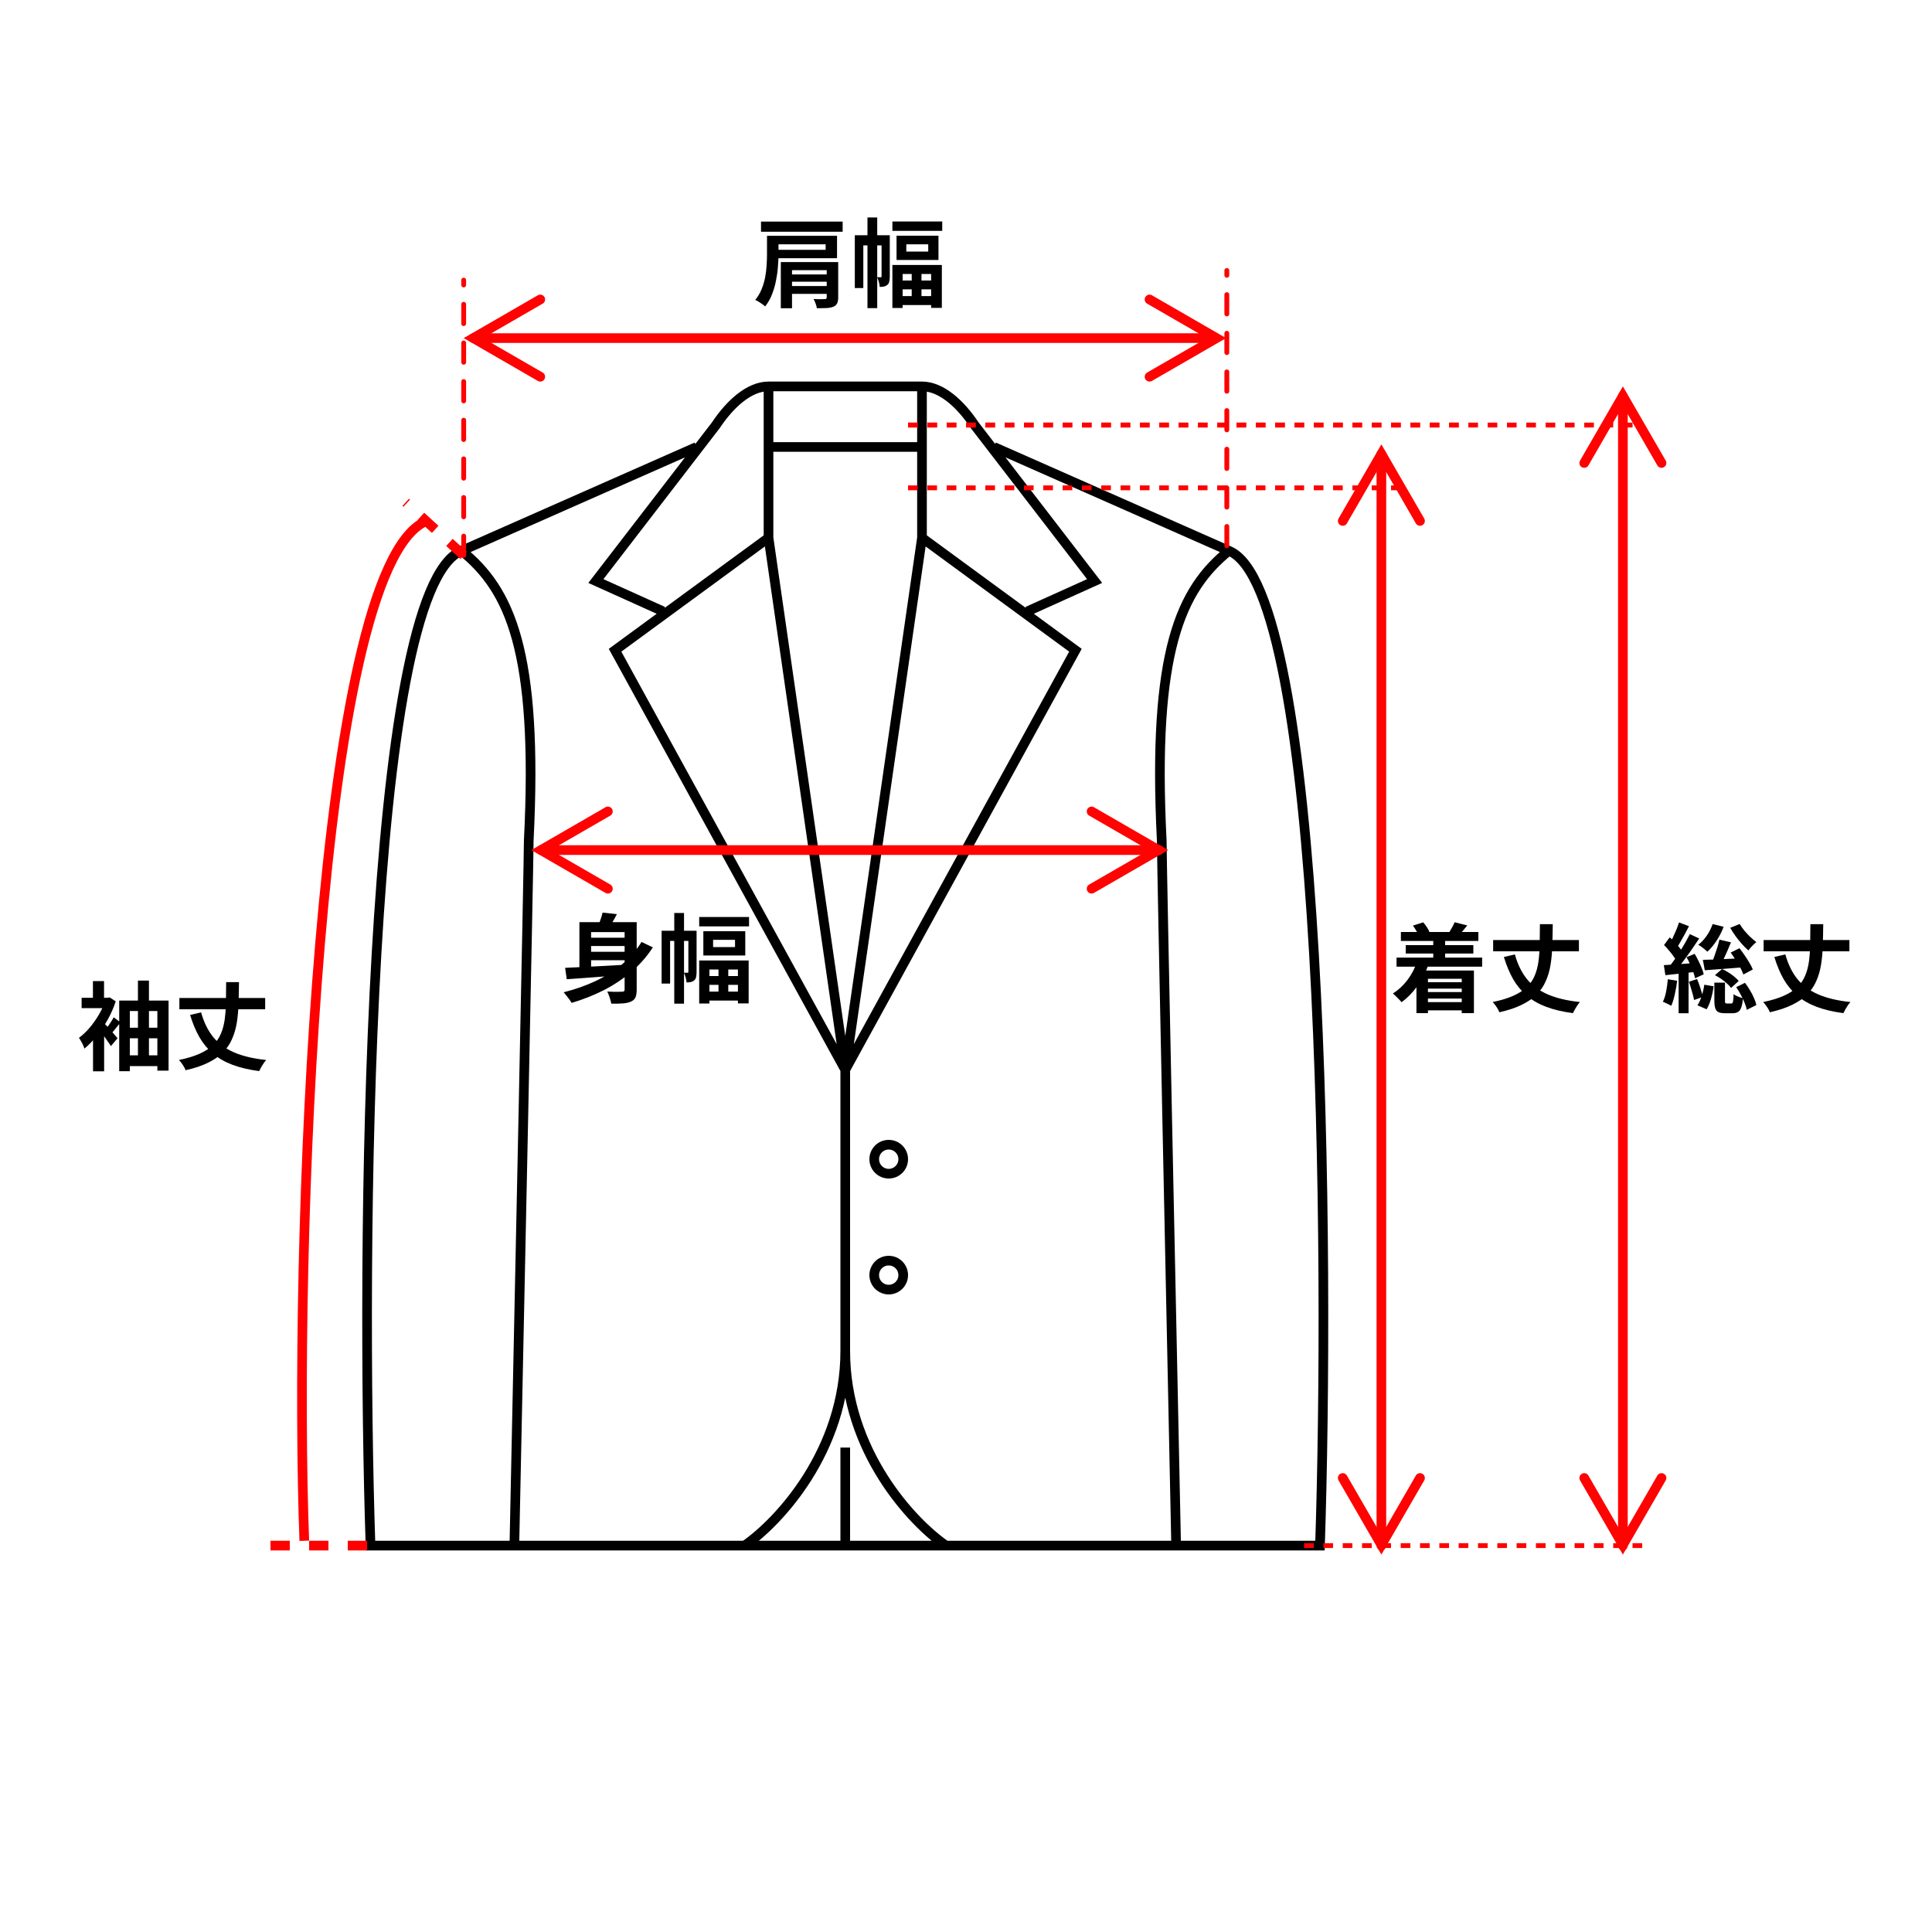 <svg width="200" height="200" viewBox="0 0 200 200" fill="none" xmlns="http://www.w3.org/2000/svg">
<g clip-path="url(#clip0_144_139)">
<rect width="200" height="200" fill="white"/>
<path d="M47.787 57.015L72.112 46.269M47.787 57.015C37.859 61.045 37.362 130 38.355 160H53.247M47.787 57.015C52.751 61.045 55.729 67.313 54.736 87.015C54.736 89.164 53.744 136.567 53.247 160M53.247 160H77.075M79.557 40C77.572 40 75.586 41.791 74.097 44.03L61.686 60.149L68.636 63.284M79.557 40H95.443M79.557 40V46.269M79.557 55.672L63.672 67.313L87.5 110.746M79.557 55.672L87.5 110.746M79.557 55.672V46.269M87.5 110.746V139.851M87.5 110.746L111.328 67.313L95.443 55.672M87.5 110.746L95.443 55.672M87.5 139.851C87.5 150.239 80.55 157.612 77.075 160M87.5 139.851C87.5 150.239 94.45 157.612 97.925 160M77.075 160H87.5M127.213 57.015L102.888 46.269M127.213 57.015C137.141 61.045 137.638 130 136.645 160H121.753M127.213 57.015C122.249 61.045 119.271 67.313 120.263 87.015C120.263 89.164 121.256 136.567 121.753 160M121.753 160H97.925M95.443 40C97.428 40 99.414 41.791 100.903 44.03L113.314 60.149L106.364 63.284M95.443 40V46.269M95.443 55.672V46.269M97.925 160H87.5M87.5 160L87.5 149.853M79.557 46.269H95.443" stroke="black"/>
<path d="M44 54C32.786 59.191 30.405 130.086 31.5 159.5" stroke="#FF0000"/>
<path d="M48 57.5L42 52M38 160H26" stroke="#FF0000" stroke-dasharray="2 2"/>
<circle cx="92" cy="120" r="1.5" stroke="black"/>
<circle cx="92" cy="132" r="1.5" stroke="black"/>
<path d="M79.4 24.41H80.59V26.33C80.59 26.717 80.57 27.147 80.53 27.62C80.497 28.087 80.43 28.563 80.33 29.05C80.237 29.537 80.1 30.01 79.92 30.47C79.74 30.93 79.503 31.347 79.21 31.72C79.137 31.653 79.037 31.573 78.91 31.48C78.79 31.393 78.663 31.31 78.53 31.23C78.397 31.15 78.28 31.09 78.18 31.05C78.46 30.71 78.68 30.34 78.84 29.94C79.007 29.533 79.13 29.117 79.21 28.69C79.29 28.263 79.34 27.847 79.36 27.44C79.387 27.033 79.4 26.657 79.4 26.31V24.41ZM80.06 24.41H86.65V26.73H80.06V25.86H85.47V25.29H80.06V24.41ZM78.78 22.94H87.23V23.99H78.78V22.94ZM80.83 27.13H86.11V27.97H81.99V31.91H80.83V27.13ZM85.58 27.13H86.77V30.8C86.77 31.067 86.73 31.273 86.65 31.42C86.577 31.567 86.443 31.68 86.25 31.76C86.063 31.833 85.83 31.877 85.55 31.89C85.27 31.903 84.94 31.91 84.56 31.91C84.54 31.763 84.497 31.6 84.43 31.42C84.363 31.24 84.293 31.083 84.22 30.95C84.373 30.957 84.527 30.963 84.68 30.97C84.84 30.97 84.983 30.97 85.11 30.97C85.243 30.963 85.33 30.96 85.37 30.96C85.443 30.96 85.497 30.95 85.53 30.93C85.563 30.903 85.58 30.857 85.58 30.79V27.13ZM81.39 28.41H86.16V29.16H81.39V28.41ZM81.39 29.61H86.16V30.42H81.39V29.61ZM89.8 22.51H90.81V31.9H89.8V22.51ZM88.49 24.35H91.68V25.4H89.37V29.82H88.49V24.35ZM91.26 24.35H92.11V28.63C92.11 28.81 92.093 28.977 92.06 29.13C92.033 29.283 91.967 29.403 91.86 29.49C91.753 29.577 91.64 29.633 91.52 29.66C91.4 29.687 91.25 29.7 91.07 29.7C91.063 29.553 91.033 29.383 90.98 29.19C90.927 28.997 90.867 28.833 90.8 28.7C90.887 28.7 90.963 28.7 91.03 28.7C91.103 28.7 91.153 28.7 91.18 28.7C91.233 28.7 91.26 28.667 91.26 28.6V24.35ZM92.38 22.93H97.54V23.9H92.38V22.93ZM93.82 25.29V26.04H96.09V25.29H93.82ZM92.81 24.4H97.15V26.91H92.81V24.4ZM92.87 29.04H97.12V29.95H92.87V29.04ZM92.85 30.65H97.13V31.58H92.85V30.65ZM92.38 27.43H97.5V31.87H96.39V28.36H93.44V31.88H92.38V27.43ZM94.38 27.9H95.39V31.3H94.38V27.9Z" fill="black"/>
<path d="M125 35L49 35" stroke="#FF0202" stroke-linecap="round"/>
<path d="M55.928 31L49 35L55.928 39" stroke="#FF0202" stroke-linecap="round"/>
<path d="M119 31L125.928 35L119 39" stroke="#FF0202" stroke-linecap="round"/>
<path d="M168 160V41" stroke="#FF0202" stroke-linecap="round"/>
<path d="M143 160V47" stroke="#FF0202" stroke-linecap="round"/>
<path d="M177.99 97.27L179.19 97.55C179.07 97.843 178.943 98.143 178.81 98.45C178.677 98.75 178.547 99.037 178.42 99.31C178.3 99.583 178.18 99.827 178.06 100.04L177.17 99.76C177.27 99.54 177.37 99.283 177.47 98.99C177.577 98.697 177.677 98.4 177.77 98.1C177.863 97.8 177.937 97.523 177.99 97.27ZM179.16 98.61L180.07 98.16C180.25 98.387 180.43 98.633 180.61 98.9C180.79 99.16 180.953 99.417 181.1 99.67C181.253 99.923 181.37 100.153 181.45 100.36L180.47 100.88C180.403 100.673 180.3 100.44 180.16 100.18C180.02 99.92 179.86 99.653 179.68 99.38C179.507 99.107 179.333 98.85 179.16 98.61ZM179.73 102.19L180.64 101.74C180.82 101.973 180.99 102.227 181.15 102.5C181.317 102.773 181.457 103.043 181.57 103.31C181.69 103.577 181.773 103.82 181.82 104.04L180.82 104.54C180.787 104.32 180.713 104.077 180.6 103.81C180.493 103.537 180.363 103.26 180.21 102.98C180.057 102.7 179.897 102.437 179.73 102.19ZM176.28 99.36C176.633 99.353 177.04 99.343 177.5 99.33C177.967 99.31 178.457 99.287 178.97 99.26C179.49 99.233 180.013 99.21 180.54 99.19L180.52 100.13C179.813 100.19 179.103 100.247 178.39 100.3C177.677 100.353 177.04 100.4 176.48 100.44L176.28 99.36ZM177.29 95.66L178.43 95.94C178.243 96.44 178 96.92 177.7 97.38C177.4 97.833 177.083 98.213 176.75 98.52C176.683 98.453 176.593 98.373 176.48 98.28C176.367 98.187 176.25 98.097 176.13 98.01C176.01 97.923 175.903 97.853 175.81 97.8C176.137 97.547 176.43 97.23 176.69 96.85C176.95 96.47 177.15 96.073 177.29 95.66ZM180.09 95.65C180.223 95.87 180.383 96.097 180.57 96.33C180.763 96.563 180.97 96.783 181.19 96.99C181.41 97.197 181.62 97.377 181.82 97.53C181.733 97.59 181.637 97.673 181.53 97.78C181.423 97.88 181.32 97.987 181.22 98.1C181.127 98.207 181.05 98.303 180.99 98.39C180.777 98.203 180.553 97.98 180.32 97.72C180.093 97.46 179.873 97.187 179.66 96.9C179.453 96.607 179.27 96.323 179.11 96.05L180.09 95.65ZM177.53 100.95L178.27 100.31C178.497 100.41 178.717 100.53 178.93 100.67C179.15 100.803 179.35 100.947 179.53 101.1C179.717 101.253 179.87 101.403 179.99 101.55L179.2 102.27C179.093 102.117 178.947 101.96 178.76 101.8C178.58 101.633 178.383 101.477 178.17 101.33C177.957 101.183 177.743 101.057 177.53 100.95ZM177.47 101.72H178.57V103.58C178.57 103.713 178.58 103.797 178.6 103.83C178.627 103.863 178.68 103.88 178.76 103.88C178.78 103.88 178.81 103.88 178.85 103.88C178.89 103.88 178.933 103.88 178.98 103.88C179.033 103.88 179.08 103.88 179.12 103.88C179.167 103.88 179.2 103.88 179.22 103.88C179.28 103.88 179.323 103.86 179.35 103.82C179.383 103.773 179.407 103.683 179.42 103.55C179.44 103.41 179.453 103.197 179.46 102.91C179.527 102.97 179.617 103.027 179.73 103.08C179.85 103.133 179.97 103.183 180.09 103.23C180.217 103.277 180.33 103.313 180.43 103.34C180.397 103.753 180.337 104.073 180.25 104.3C180.17 104.527 180.057 104.68 179.91 104.76C179.77 104.847 179.583 104.89 179.35 104.89C179.31 104.89 179.253 104.89 179.18 104.89C179.113 104.89 179.04 104.89 178.96 104.89C178.887 104.89 178.813 104.89 178.74 104.89C178.673 104.89 178.62 104.89 178.58 104.89C178.273 104.89 178.04 104.85 177.88 104.77C177.727 104.69 177.62 104.553 177.56 104.36C177.5 104.173 177.47 103.917 177.47 103.59V101.72ZM176.43 101.94L177.39 102.1C177.343 102.507 177.257 102.93 177.13 103.37C177.01 103.803 176.857 104.173 176.67 104.48L175.72 104.07C175.893 103.817 176.04 103.493 176.16 103.1C176.287 102.7 176.377 102.313 176.43 101.94ZM173.81 95.49L174.84 95.88C174.707 96.14 174.567 96.407 174.42 96.68C174.273 96.947 174.13 97.203 173.99 97.45C173.85 97.697 173.717 97.917 173.59 98.11L172.8 97.76C172.92 97.56 173.043 97.33 173.17 97.07C173.297 96.803 173.417 96.533 173.53 96.26C173.643 95.987 173.737 95.73 173.81 95.49ZM174.93 96.7L175.9 97.15C175.653 97.523 175.387 97.917 175.1 98.33C174.813 98.743 174.527 99.14 174.24 99.52C173.953 99.9 173.68 100.233 173.42 100.52L172.74 100.13C172.927 99.91 173.12 99.66 173.32 99.38C173.527 99.093 173.727 98.797 173.92 98.49C174.113 98.177 174.297 97.867 174.47 97.56C174.643 97.253 174.797 96.967 174.93 96.7ZM172.26 97.83L172.85 97.03C173.023 97.183 173.2 97.357 173.38 97.55C173.56 97.737 173.723 97.923 173.87 98.11C174.023 98.29 174.14 98.46 174.22 98.62L173.57 99.54C173.497 99.373 173.387 99.19 173.24 98.99C173.1 98.79 172.943 98.59 172.77 98.39C172.597 98.183 172.427 97.997 172.26 97.83ZM174.59 99.09L175.43 98.74C175.563 98.96 175.693 99.2 175.82 99.46C175.947 99.713 176.06 99.963 176.16 100.21C176.26 100.45 176.33 100.667 176.37 100.86L175.47 101.27C175.437 101.077 175.373 100.853 175.28 100.6C175.187 100.347 175.08 100.09 174.96 99.83C174.847 99.563 174.723 99.317 174.59 99.09ZM172.24 99.91C172.68 99.883 173.207 99.85 173.82 99.81C174.433 99.763 175.057 99.717 175.69 99.67L175.7 100.59C175.127 100.657 174.55 100.72 173.97 100.78C173.397 100.84 172.873 100.897 172.4 100.95L172.24 99.91ZM174.83 101.63L175.68 101.35C175.807 101.643 175.923 101.963 176.03 102.31C176.143 102.657 176.223 102.953 176.27 103.2L175.37 103.52C175.323 103.26 175.247 102.953 175.14 102.6C175.04 102.247 174.937 101.923 174.83 101.63ZM172.65 101.37L173.62 101.53C173.56 102.01 173.477 102.483 173.37 102.95C173.27 103.41 173.15 103.8 173.01 104.12C172.943 104.08 172.857 104.033 172.75 103.98C172.643 103.927 172.533 103.873 172.42 103.82C172.313 103.767 172.22 103.727 172.14 103.7C172.287 103.407 172.4 103.05 172.48 102.63C172.56 102.21 172.617 101.79 172.65 101.37ZM173.77 100.42H174.8V104.89H173.77V100.42ZM182.57 97.31H191.45V98.48H182.57V97.31ZM184.82 98.8C185.093 99.793 185.5 100.633 186.04 101.32C186.587 102 187.307 102.537 188.2 102.93C189.1 103.323 190.22 103.59 191.56 103.73C191.473 103.817 191.383 103.93 191.29 104.07C191.197 104.21 191.11 104.35 191.03 104.49C190.95 104.63 190.883 104.76 190.83 104.88C189.77 104.74 188.85 104.523 188.07 104.23C187.29 103.937 186.62 103.553 186.06 103.08C185.507 102.607 185.037 102.04 184.65 101.38C184.27 100.713 183.947 99.943 183.68 99.07L184.82 98.8ZM187.41 95.67H188.74C188.733 96.463 188.717 97.213 188.69 97.92C188.67 98.62 188.61 99.277 188.51 99.89C188.41 100.497 188.247 101.053 188.02 101.56C187.8 102.067 187.49 102.527 187.09 102.94C186.69 103.347 186.173 103.703 185.54 104.01C184.913 104.323 184.137 104.583 183.21 104.79C183.177 104.683 183.12 104.563 183.04 104.43C182.967 104.303 182.883 104.177 182.79 104.05C182.697 103.923 182.607 103.817 182.52 103.73C183.373 103.557 184.087 103.34 184.66 103.08C185.24 102.82 185.707 102.52 186.06 102.18C186.42 101.833 186.69 101.44 186.87 101C187.057 100.56 187.187 100.073 187.26 99.54C187.333 99 187.377 98.41 187.39 97.77C187.403 97.123 187.41 96.423 187.41 95.67Z" fill="black"/>
<path d="M145.02 96.48H153.04V97.41H145.02V96.48ZM145.52 97.84H152.52V98.71H145.52V97.84ZM147.29 101.68H151.82V102.34H147.29V101.68ZM147.29 102.7H151.82V103.37H147.29V102.7ZM147.28 103.74H151.94V104.59H147.28V103.74ZM144.57 99.13H153.43V100.07H144.57V99.13ZM148.37 97.16H149.6V99.88H148.37V97.16ZM146.26 95.82L147.33 95.48C147.463 95.627 147.59 95.793 147.71 95.98C147.83 96.16 147.917 96.323 147.97 96.47L146.86 96.88C146.813 96.733 146.733 96.56 146.62 96.36C146.507 96.16 146.387 95.98 146.26 95.82ZM150.58 95.47L151.89 95.8C151.737 95.993 151.587 96.177 151.44 96.35C151.3 96.517 151.177 96.66 151.07 96.78L150.05 96.47C150.143 96.317 150.24 96.15 150.34 95.97C150.447 95.783 150.527 95.617 150.58 95.47ZM146.68 99.58L147.87 99.87C147.583 100.683 147.197 101.427 146.71 102.1C146.223 102.767 145.683 103.317 145.09 103.75C145.03 103.67 144.943 103.573 144.83 103.46C144.723 103.347 144.61 103.233 144.49 103.12C144.377 103.007 144.277 102.917 144.19 102.85C144.757 102.49 145.257 102.027 145.69 101.46C146.123 100.887 146.453 100.26 146.68 99.58ZM146.63 100.47H152.58V104.88H151.32V101.32H147.82V104.88H146.63V100.47ZM154.57 97.31H163.45V98.48H154.57V97.31ZM156.82 98.8C157.093 99.793 157.5 100.633 158.04 101.32C158.587 102 159.307 102.537 160.2 102.93C161.1 103.323 162.22 103.59 163.56 103.73C163.473 103.817 163.383 103.93 163.29 104.07C163.197 104.21 163.11 104.35 163.03 104.49C162.95 104.63 162.883 104.76 162.83 104.88C161.77 104.74 160.85 104.523 160.07 104.23C159.29 103.937 158.62 103.553 158.06 103.08C157.507 102.607 157.037 102.04 156.65 101.38C156.27 100.713 155.947 99.943 155.68 99.07L156.82 98.8ZM159.41 95.67H160.74C160.733 96.463 160.717 97.213 160.69 97.92C160.67 98.62 160.61 99.277 160.51 99.89C160.41 100.497 160.247 101.053 160.02 101.56C159.8 102.067 159.49 102.527 159.09 102.94C158.69 103.347 158.173 103.703 157.54 104.01C156.913 104.323 156.137 104.583 155.21 104.79C155.177 104.683 155.12 104.563 155.04 104.43C154.967 104.303 154.883 104.177 154.79 104.05C154.697 103.923 154.607 103.817 154.52 103.73C155.373 103.557 156.087 103.34 156.66 103.08C157.24 102.82 157.707 102.52 158.06 102.18C158.42 101.833 158.69 101.44 158.87 101C159.057 100.56 159.187 100.073 159.26 99.54C159.333 99 159.377 98.41 159.39 97.77C159.403 97.123 159.41 96.423 159.41 95.67Z" fill="black"/>
<path d="M12.34 103.58H17.45V110.83H16.29V104.66H13.44V110.89H12.34V103.58ZM12.93 109.25H16.92V110.36H12.93V109.25ZM12.93 106.39H16.92V107.48H12.93V106.39ZM14.28 101.51H15.42V109.98H14.28V101.51ZM9.63 106.79L10.78 105.43V110.9H9.63V106.79ZM8.45 103.29H11.26V104.36H8.45V103.29ZM9.62 101.56H10.77V103.92H9.62V101.56ZM10.69 105.83C10.763 105.897 10.87 106.007 11.01 106.16C11.15 106.307 11.297 106.47 11.45 106.65C11.61 106.83 11.757 106.997 11.89 107.15C12.023 107.297 12.117 107.407 12.17 107.48L11.48 108.29C11.4 108.157 11.297 108.003 11.17 107.83C11.05 107.65 10.923 107.467 10.79 107.28C10.657 107.087 10.523 106.91 10.39 106.75C10.263 106.583 10.157 106.443 10.07 106.33L10.69 105.83ZM10.92 103.29H11.15L11.35 103.25L11.98 103.66C11.767 104.313 11.487 104.95 11.14 105.57C10.793 106.183 10.413 106.747 10 107.26C9.587 107.773 9.167 108.203 8.74 108.55C8.707 108.443 8.657 108.317 8.59 108.17C8.523 108.023 8.45 107.883 8.37 107.75C8.297 107.617 8.23 107.513 8.17 107.44C8.55 107.16 8.92 106.81 9.28 106.39C9.64 105.963 9.963 105.503 10.25 105.01C10.543 104.51 10.767 104.013 10.92 103.52V103.29ZM11.77 105.31L12.48 105.84C12.293 106.067 12.103 106.3 11.91 106.54C11.723 106.78 11.55 106.983 11.39 107.15L10.83 106.71C10.977 106.523 11.14 106.3 11.32 106.04C11.507 105.773 11.657 105.53 11.77 105.31ZM18.57 103.31H27.45V104.48H18.57V103.31ZM20.82 104.8C21.093 105.793 21.5 106.633 22.04 107.32C22.587 108 23.307 108.537 24.2 108.93C25.1 109.323 26.22 109.59 27.56 109.73C27.473 109.817 27.383 109.93 27.29 110.07C27.197 110.21 27.11 110.35 27.03 110.49C26.95 110.63 26.883 110.76 26.83 110.88C25.77 110.74 24.85 110.523 24.07 110.23C23.29 109.937 22.62 109.553 22.06 109.08C21.507 108.607 21.037 108.04 20.65 107.38C20.27 106.713 19.947 105.943 19.68 105.07L20.82 104.8ZM23.41 101.67H24.74C24.733 102.463 24.717 103.213 24.69 103.92C24.67 104.62 24.61 105.277 24.51 105.89C24.41 106.497 24.247 107.053 24.02 107.56C23.8 108.067 23.49 108.527 23.09 108.94C22.69 109.347 22.173 109.703 21.54 110.01C20.913 110.323 20.137 110.583 19.21 110.79C19.177 110.683 19.12 110.563 19.04 110.43C18.967 110.303 18.883 110.177 18.79 110.05C18.697 109.923 18.607 109.817 18.52 109.73C19.373 109.557 20.087 109.34 20.66 109.08C21.24 108.82 21.707 108.52 22.06 108.18C22.42 107.833 22.69 107.44 22.87 107C23.057 106.56 23.187 106.073 23.26 105.54C23.333 105 23.377 104.41 23.39 103.77C23.403 103.123 23.41 102.423 23.41 101.67Z" fill="black"/>
<g filter="url(#filter0_d_144_139)">
<path d="M94 40L152 40" stroke="#FF0000" stroke-width="0.5" stroke-dasharray="1 1"/>
</g>
<g filter="url(#filter1_d_144_139)">
<path d="M94 40L170 40M94 46.5L145.5 46.5" stroke="#FF0000" stroke-width="0.5" stroke-dasharray="1 1"/>
</g>
<path d="M135 160H171" stroke="#FF0000" stroke-width="0.5" stroke-dasharray="1 1"/>
<path d="M164 153L168 159.928L172 153" stroke="#FF0202" stroke-linecap="round"/>
<path d="M139 153L143 159.928L147 153" stroke="#FF0202" stroke-linecap="round"/>
<path d="M172 47.928L168 41L164 47.928" stroke="#FF0202" stroke-linecap="round"/>
<path d="M147 53.928L143 47L139 53.928" stroke="#FF0202" stroke-linecap="round"/>
<path d="M48 57.5V29" stroke="#FF0000" stroke-width="0.5" stroke-linecap="round" stroke-dasharray="2 2"/>
<path d="M127 56.5V28" stroke="#FF0000" stroke-width="0.5" stroke-linecap="round" stroke-dasharray="2 2"/>
<path d="M60.75 97.07H65.2V97.93H60.75V97.07ZM60.75 98.53H65.2V99.4H60.75V98.53ZM64.66 95.46H65.91V102.43C65.91 102.777 65.87 103.043 65.79 103.23C65.71 103.423 65.557 103.573 65.33 103.68C65.11 103.78 64.833 103.843 64.5 103.87C64.167 103.897 63.76 103.907 63.28 103.9C63.26 103.78 63.227 103.643 63.18 103.49C63.14 103.337 63.09 103.183 63.03 103.03C62.977 102.883 62.92 102.753 62.86 102.64C63.067 102.653 63.273 102.663 63.48 102.67C63.693 102.67 63.88 102.67 64.04 102.67C64.207 102.663 64.327 102.66 64.4 102.66C64.493 102.66 64.56 102.643 64.6 102.61C64.64 102.577 64.66 102.513 64.66 102.42V95.46ZM58.5 100.19C59.047 100.163 59.687 100.133 60.42 100.1C61.16 100.067 61.943 100.027 62.77 99.98C63.603 99.933 64.427 99.887 65.24 99.84L65.23 100.86C64.457 100.927 63.677 100.993 62.89 101.06C62.103 101.12 61.347 101.177 60.62 101.23C59.9 101.283 59.25 101.33 58.67 101.37L58.5 100.19ZM66.41 97.51L67.58 98.07C66.96 99.03 66.213 99.88 65.34 100.62C64.473 101.353 63.517 101.987 62.47 102.52C61.423 103.047 60.323 103.48 59.17 103.82C59.117 103.72 59.04 103.6 58.94 103.46C58.84 103.327 58.737 103.193 58.63 103.06C58.53 102.927 58.437 102.813 58.35 102.72C59.517 102.427 60.61 102.043 61.63 101.57C62.65 101.09 63.567 100.513 64.38 99.84C65.193 99.16 65.87 98.383 66.41 97.51ZM62.38 94.47L63.86 94.63C63.707 94.937 63.54 95.237 63.36 95.53C63.187 95.823 63.027 96.07 62.88 96.27L61.81 96.05C61.923 95.817 62.033 95.557 62.14 95.27C62.247 94.977 62.327 94.71 62.38 94.47ZM59.98 95.46H65.06V96.49H61.19V100.73H59.98V95.46ZM69.8 94.51H70.81V103.9H69.8V94.51ZM68.49 96.35H71.68V97.4H69.37V101.82H68.49V96.35ZM71.26 96.35H72.11V100.63C72.11 100.81 72.093 100.977 72.06 101.13C72.033 101.283 71.967 101.403 71.86 101.49C71.753 101.577 71.64 101.633 71.52 101.66C71.4 101.687 71.25 101.7 71.07 101.7C71.063 101.553 71.033 101.383 70.98 101.19C70.927 100.997 70.867 100.833 70.8 100.7C70.887 100.7 70.963 100.7 71.03 100.7C71.103 100.7 71.153 100.7 71.18 100.7C71.233 100.7 71.26 100.667 71.26 100.6V96.35ZM72.38 94.93H77.54V95.9H72.38V94.93ZM73.82 97.29V98.04H76.09V97.29H73.82ZM72.81 96.4H77.15V98.91H72.81V96.4ZM72.87 101.04H77.12V101.95H72.87V101.04ZM72.85 102.65H77.13V103.58H72.85V102.65ZM72.38 99.43H77.5V103.87H76.39V100.36H73.44V103.88H72.38V99.43ZM74.38 99.9H75.39V103.3H74.38V99.9Z" fill="black"/>
<path d="M120 88H56" stroke="#FF0202" stroke-linecap="round"/>
<path d="M62.928 84L56 88L62.928 92" stroke="#FF0202" stroke-linecap="round"/>
<path d="M113 92L119.928 88L113 84" stroke="#FF0202" stroke-linecap="round"/>
</g>
<defs>
<filter id="filter0_d_144_139" x="90" y="39.75" width="66" height="8.5" filterUnits="userSpaceOnUse" color-interpolation-filters="sRGB">
<feFlood flood-opacity="0" result="BackgroundImageFix"/>
<feColorMatrix in="SourceAlpha" type="matrix" values="0 0 0 0 0 0 0 0 0 0 0 0 0 0 0 0 0 0 127 0" result="hardAlpha"/>
<feOffset dy="4"/>
<feGaussianBlur stdDeviation="2"/>
<feComposite in2="hardAlpha" operator="out"/>
<feColorMatrix type="matrix" values="0 0 0 0 0 0 0 0 0 0 0 0 0 0 0 0 0 0 0.25 0"/>
<feBlend mode="normal" in2="BackgroundImageFix" result="effect1_dropShadow_144_139"/>
<feBlend mode="normal" in="SourceGraphic" in2="effect1_dropShadow_144_139" result="shape"/>
</filter>
<filter id="filter1_d_144_139" x="90" y="39.75" width="84" height="15" filterUnits="userSpaceOnUse" color-interpolation-filters="sRGB">
<feFlood flood-opacity="0" result="BackgroundImageFix"/>
<feColorMatrix in="SourceAlpha" type="matrix" values="0 0 0 0 0 0 0 0 0 0 0 0 0 0 0 0 0 0 127 0" result="hardAlpha"/>
<feOffset dy="4"/>
<feGaussianBlur stdDeviation="2"/>
<feComposite in2="hardAlpha" operator="out"/>
<feColorMatrix type="matrix" values="0 0 0 0 0 0 0 0 0 0 0 0 0 0 0 0 0 0 0.25 0"/>
<feBlend mode="normal" in2="BackgroundImageFix" result="effect1_dropShadow_144_139"/>
<feBlend mode="normal" in="SourceGraphic" in2="effect1_dropShadow_144_139" result="shape"/>
</filter>
<clipPath id="clip0_144_139">
<rect width="200" height="200" fill="white"/>
</clipPath>
</defs>
</svg>
